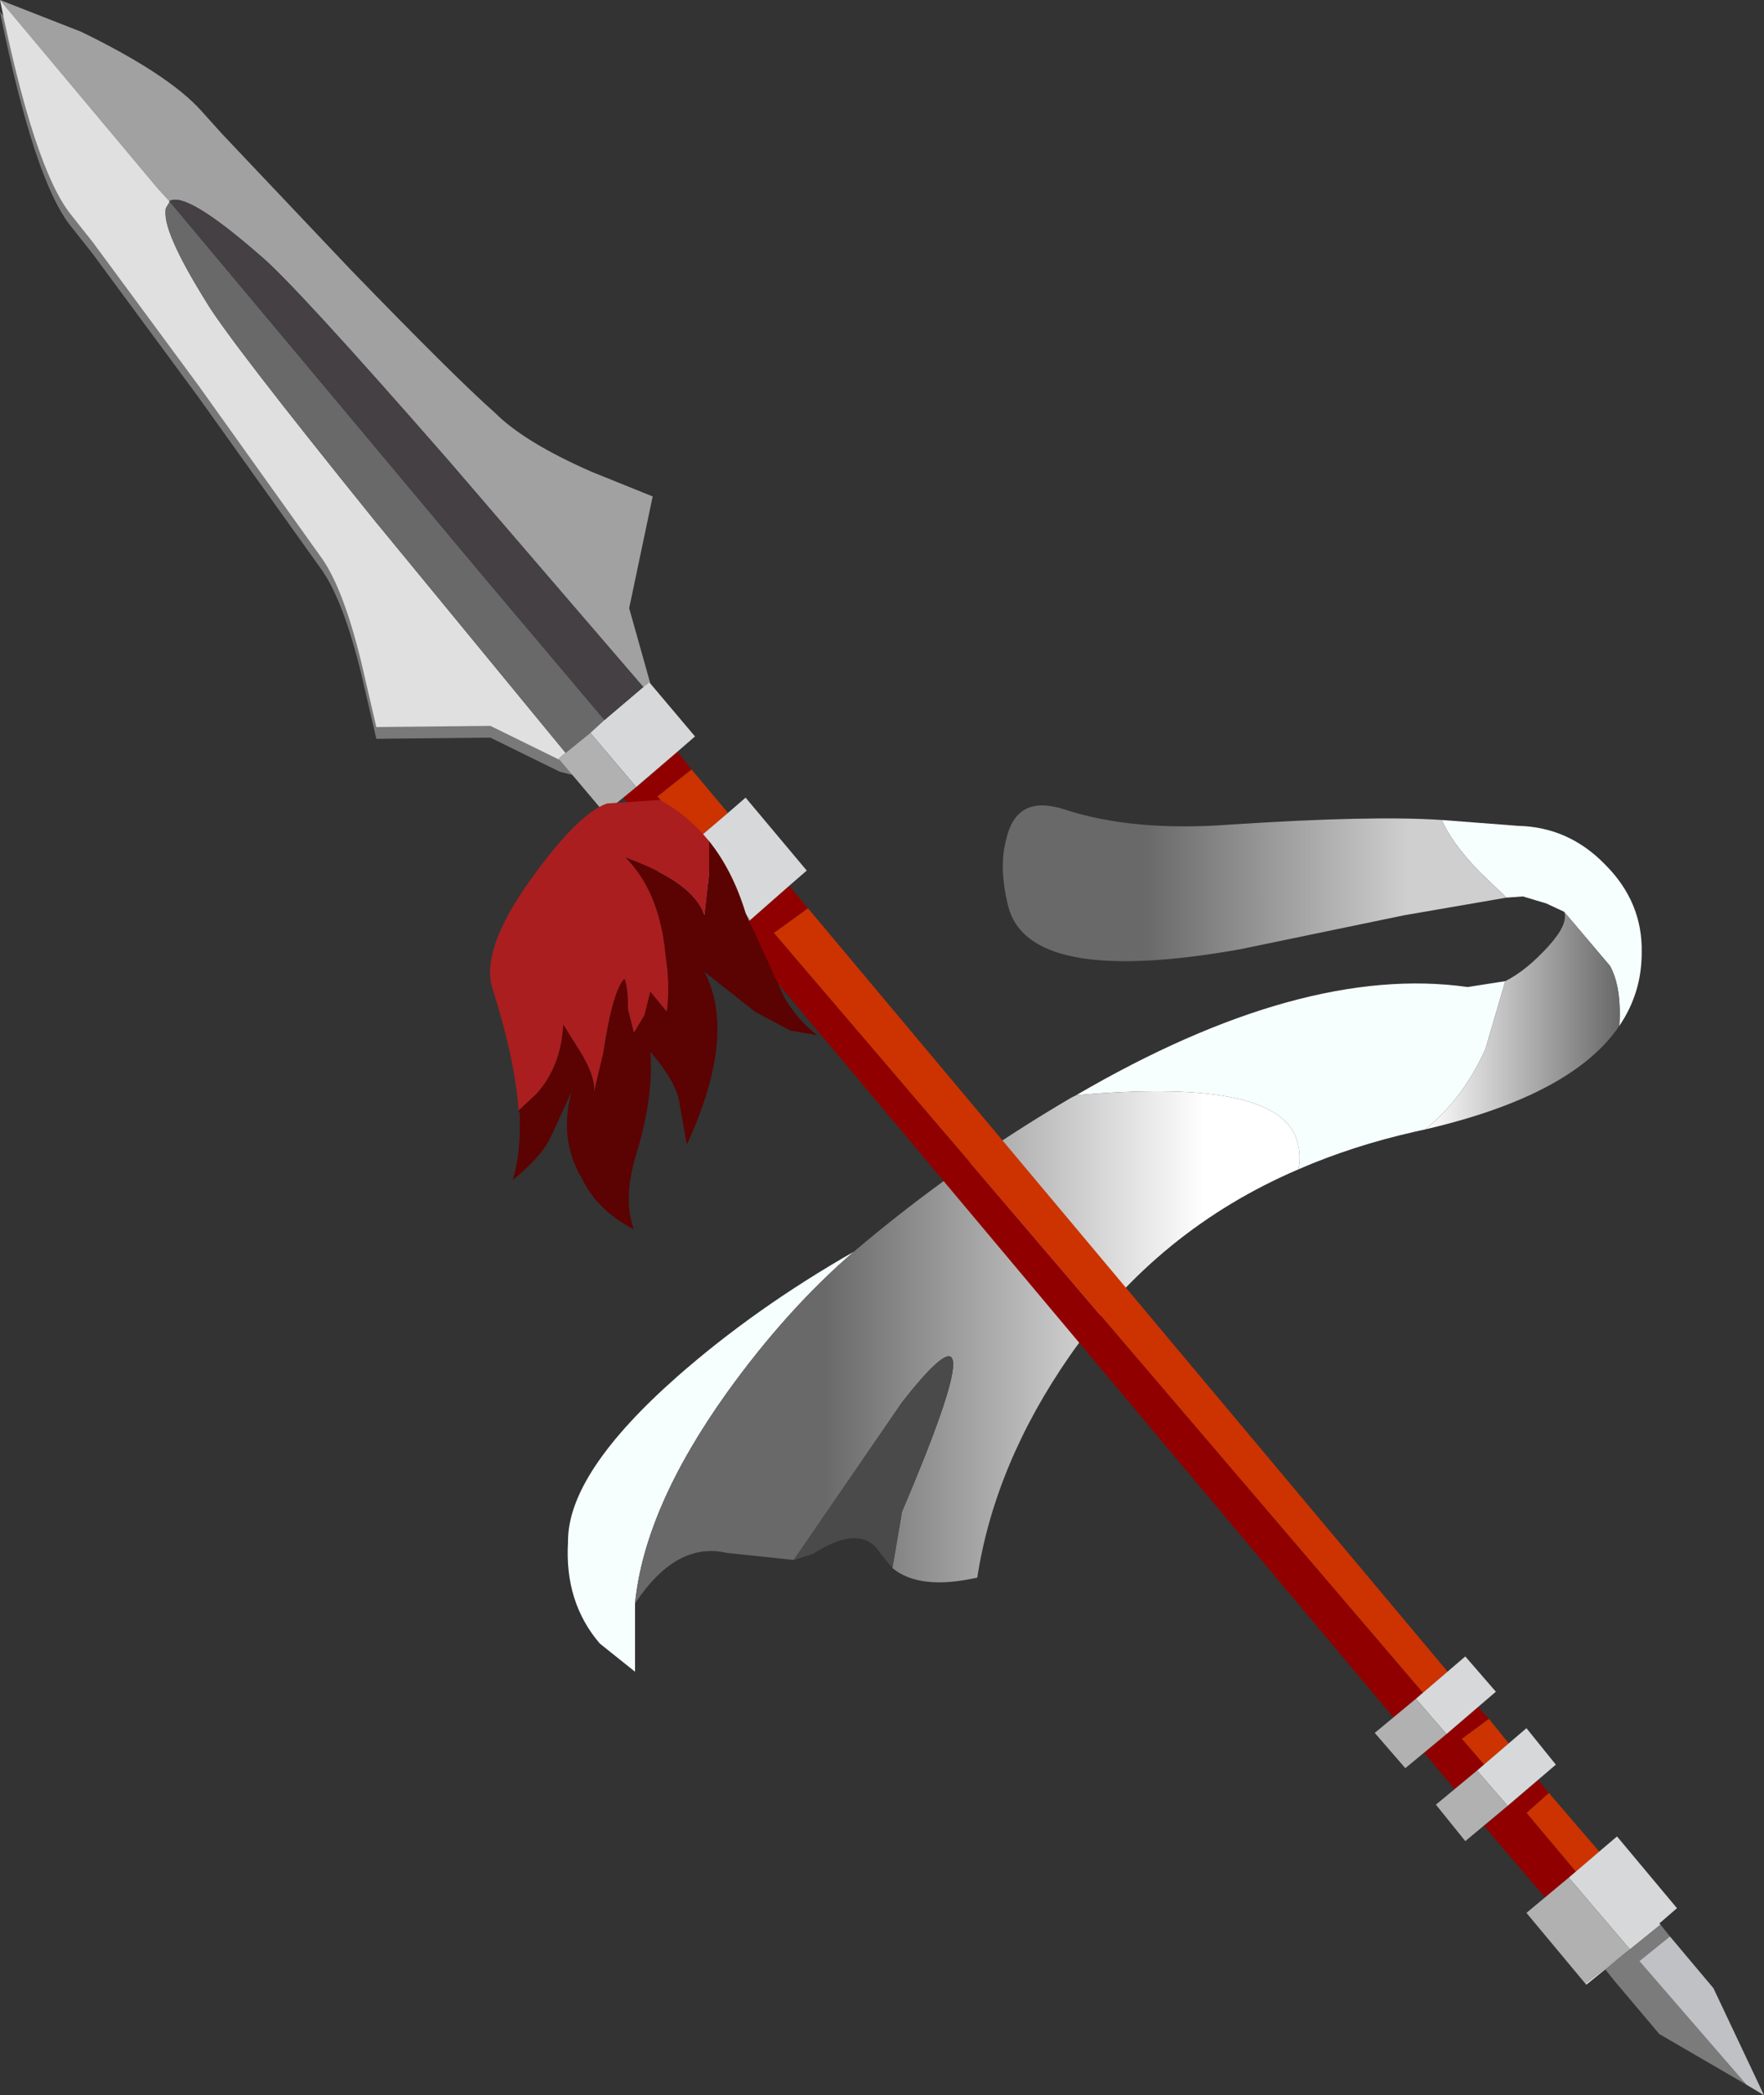 <svg xmlns="http://www.w3.org/2000/svg" xmlns:ffdec="https://www.free-decompiler.com/flash" xmlns:xlink="http://www.w3.org/1999/xlink" ffdec:objectType="frame" width="75" height="89.05"><rect width="100%" height="100%" fill="#333333" stroke="none"/><use ffdec:characterId="1" xlink:href="#a" width="75" height="89.05"/><defs><linearGradient id="b" x1="-819.2" x2="819.2" gradientTransform="matrix(.005 0 0 .006 24.55 10.3)" gradientUnits="userSpaceOnUse" spreadMethod="pad"><stop offset="0" stop-color="#fff"/><stop offset="1" stop-color="#696969"/></linearGradient><linearGradient id="c" x1="-819.2" x2="819.2" gradientTransform="matrix(.017 0 0 .013 .95 24.2)" gradientUnits="userSpaceOnUse" spreadMethod="pad"><stop offset=".282" stop-color="#696969"/><stop offset=".863" stop-color="#fff"/></linearGradient><linearGradient id="d" x1="-819.2" x2="819.2" gradientTransform="matrix(.013 0 0 .004 13.2 4.5)" gradientUnits="userSpaceOnUse" spreadMethod="pad"><stop offset=".282" stop-color="#696969"/><stop offset=".808" stop-color="#cfcfcf"/></linearGradient><g id="a" fill-rule="evenodd"><path fill="#f6fffe" d="m66.5 38.75-.75-.35-1-.3-.7.05-1.15-1.1q-1.2-1.25-1.6-2.2l3.25.25q2.15.05 3.7 1.65 1.6 1.6 1.55 3.75 0 1.7-.95 3.1.1-1.65-.4-2.55zM64 41.7l-.85 2.9q-.95 2.1-2.55 3.4l-.45.1q-2.65.6-4.95 1.6.15-.7-.1-1.35-.95-2.55-9.35-1.8 9.6-5.6 16.65-4.6zM27 68.15v2.9l-1.5-1.2q-1.5-1.75-1.35-4.3v-.05q0-2.9 4.65-7 3.3-2.9 7.5-5.3-2.85 2.45-5.4 6-3.5 4.9-3.9 8.95"/><path fill="url(#b)" d="M26.35 5.7 28.3 8q.5.9.4 2.55-2 2.95-8.25 4.4 1.6-1.3 2.55-3.4l.85-2.9q.9-.45 1.85-1.5.85-.95.65-1.45" transform="translate(40.15 33.05)"/><path fill="url(#c)" d="M-3.85 20.15Q.45 16.5 5.4 13.6l.2-.1q8.4-.75 9.35 1.8.25.65.1 1.35-5.95 2.55-9.7 7.9-3.2 4.6-3.95 9.45-2.45.55-3.6-.4v-.05l.4-2.35q4.35-10.2 0-4.65l-4.6 6.7-2.85-.3q-2.15-.5-3.9 2.15.4-4.05 3.9-8.95 2.55-3.55 5.4-6" transform="translate(40.15 33.05)"/><path fill="#4a4a4a" d="m37.95 66.65-.5-.6q-.8-1.35-2.9 0l-.8.25 4.6-6.7q4.35-5.55 0 4.65l-.4 2.35z"/><path fill="url(#d)" d="M21.15 1.8q.4.95 1.6 2.2l1.15 1.1-4.35.75-7 1.45Q3.5 8.9 2.7 5.4q-.4-1.65-.05-2.85Q3.1.7 5.1 1.35q2.9.95 7 .65 6.05-.4 9.05-.2" transform="translate(40.15 33.05)"/><path fill="#797979" d="M7.2 9.05v.05l-.15.25q-.2.9 1.7 3.95.9 1.55 7.2 9.35l8.1 9.85.75.55-1-.25-2.95-1.45-4.85.05-.65-2.8q-.75-3.05-1.65-4.35L8.45 16.9l-4.5-6.1L3 9.6Q1.45 7.65 0 .5l6.7 8z"/><path fill="#c30" d="m29.55 35.75-1.6-1.9 1.45-1.15 1.55 1.85zm30.95 36.2-27.6-32.3 1.45-1.05 27.2 32.45zM63.1 75l-.95-1.1 1.15-.85.85 1.05zm3.9 4.55-2.1-2.5.95-.85L68 78.7z"/><path fill="#910000" d="m29.55 35.75-.9.75-2.15-2.6.85-.7 1.45-1.25.6.75-1.45 1.15zm30.95 36.2L59.25 73 31.9 40.4l-.65-.8.95-.75 1.35-1.2.8.95-1.45 1.05zM63.1 75l-1.25 1.05-1-1.2-.3-.35 2.3-1.95.45.5-1.15.85zm3.9 4.55-1.3 1.1-2.1-2.45-.5-.6 2.3-1.95.45.55-.95.85z"/><path fill="#a1a1a1" d="M7.2 8.55 6.7 8 0 0l3.45 1.35q3.7 1.8 5.1 3.35l.9 1 5.4 5.7q4.5 4.65 6.2 6.15 1.25 1.25 4.1 2.5l2.6 1.05-1 4.75.9 3.2-.05-.05-.25.2-8.3-9.65q-6.6-7.55-8-8.7Q7.9 8.1 7.2 8.55"/><path fill="#e0e0e0" d="m0 0 6.7 8 .5.55v.05l-.15.25q-.2.9 1.7 3.95.9 1.55 7.2 9.35l8.1 9.85-.3.25.05.05-2.95-1.45-4.85.05-.65-2.8q-.75-3.05-1.65-4.35L8.45 16.4l-4.5-6.1L3 9.1Q1.45 7.15 0 0"/><path fill="#696969" d="m24.05 32-8.1-9.85q-6.3-7.8-7.2-9.35-1.9-3.05-1.7-3.95l.15-.25v-.05L20.55 24.5l5.15 6.1-.6.55z"/><path fill="#d7d8d9" d="m27.35 29.2.25-.2.05.05 1.9 2.25-.75.65-1.75 1.5-1.95-2.3.6-.55zm1.9 6.8 1.7-1.45.75-.65 2.6 3.1-.75.65-1.65 1.45zM60.2 72.2l2.1-1.8 1.3 1.5-2.1 1.8zm2.6 3.05 2.1-1.8L66.15 75l-2.05 1.75zm3.9 4.55 2.05-1.75 2.55 3.05-.75.65.05.05-1.3 1.05-1.05.85-.8.65-.05-.05 1.9-1.45z"/><path fill="#444044" d="M7.2 8.55q.7-.45 3.85 2.3 1.4 1.15 8 8.7l8.3 9.65-1.65 1.4-5.15-6.1z"/><path fill="#b1b1b1" d="m23.8 32.3-.05-.05.3-.25 1.05-.85 1.95 2.3-.55.45-.8.65zm8.1 6.8-.65.5-.8.65-2.6-3.1.8-.65.6-.5zm29.6 34.6-1.75 1.45-1.3-1.5 1.75-1.45zm2.6 3.05-1.8 1.5-1.25-1.55 1.75-1.45zm3.3 7.55-2.5-3 1.8-1.5 2.6 3.05z"/><path fill="#7b7b7b" d="m70.6 81.8.4.5-1.3 1.05 4.55 5.25-3.7-2.15-1.9-2.25-.4-.5 1.05-.85z"/><path fill="#bfc1c4" d="m71 82.3 1.85 2.2L75 89.05l-.75-.45-4.55-5.25z"/><path fill="#aa1e1f" d="M30.15 35.75v1.35l-.2 1.8q-.45-1.4-3.35-2.45 1.45 1.45 1.7 4.15.2 1.3.05 2.4l-.7-.85-.25 1-.45.75-.25-1q0-.95-.15-1.3-.5.5-.9 3.15l-.45 1.9q.25-.65-.5-1.9l-.75-1.2q-.1 1.8-1.15 2.95l-.75.7q-.15-2.15-1.1-5.15-.55-1.65 1.6-4.65 2-2.8 3.25-3.25l2.25-.15q1.15.6 2.1 1.75"/><path fill="#5b0202" d="m22.05 47.2.75-.7q1.05-1.15 1.15-2.95l.75 1.2q.75 1.25.5 1.9l.45-1.9q.4-2.65.9-3.15.15.35.15 1.3l.25 1 .45-.75.25-1 .7.85q.15-1.1-.05-2.4-.25-2.7-1.7-4.15 2.9 1.05 3.35 2.45l.2-1.8v-1.35q1 1.25 1.55 3.05l1.65 3.6q.6 1 1.4 1.6l-1.15-.2-1.5-.8-2.15-1.7q1.4 2.7-.75 7.35l-.35-2q-.25-.85-1.2-1.95.15 1.8-.55 4.2-.65 2-.15 3.35-1.55-.8-2.2-2.15-1-1.65-.45-3.7l-.85 1.85q-.4.9-1.65 1.9.35-1.1.3-2.8z"/></g></defs></svg>